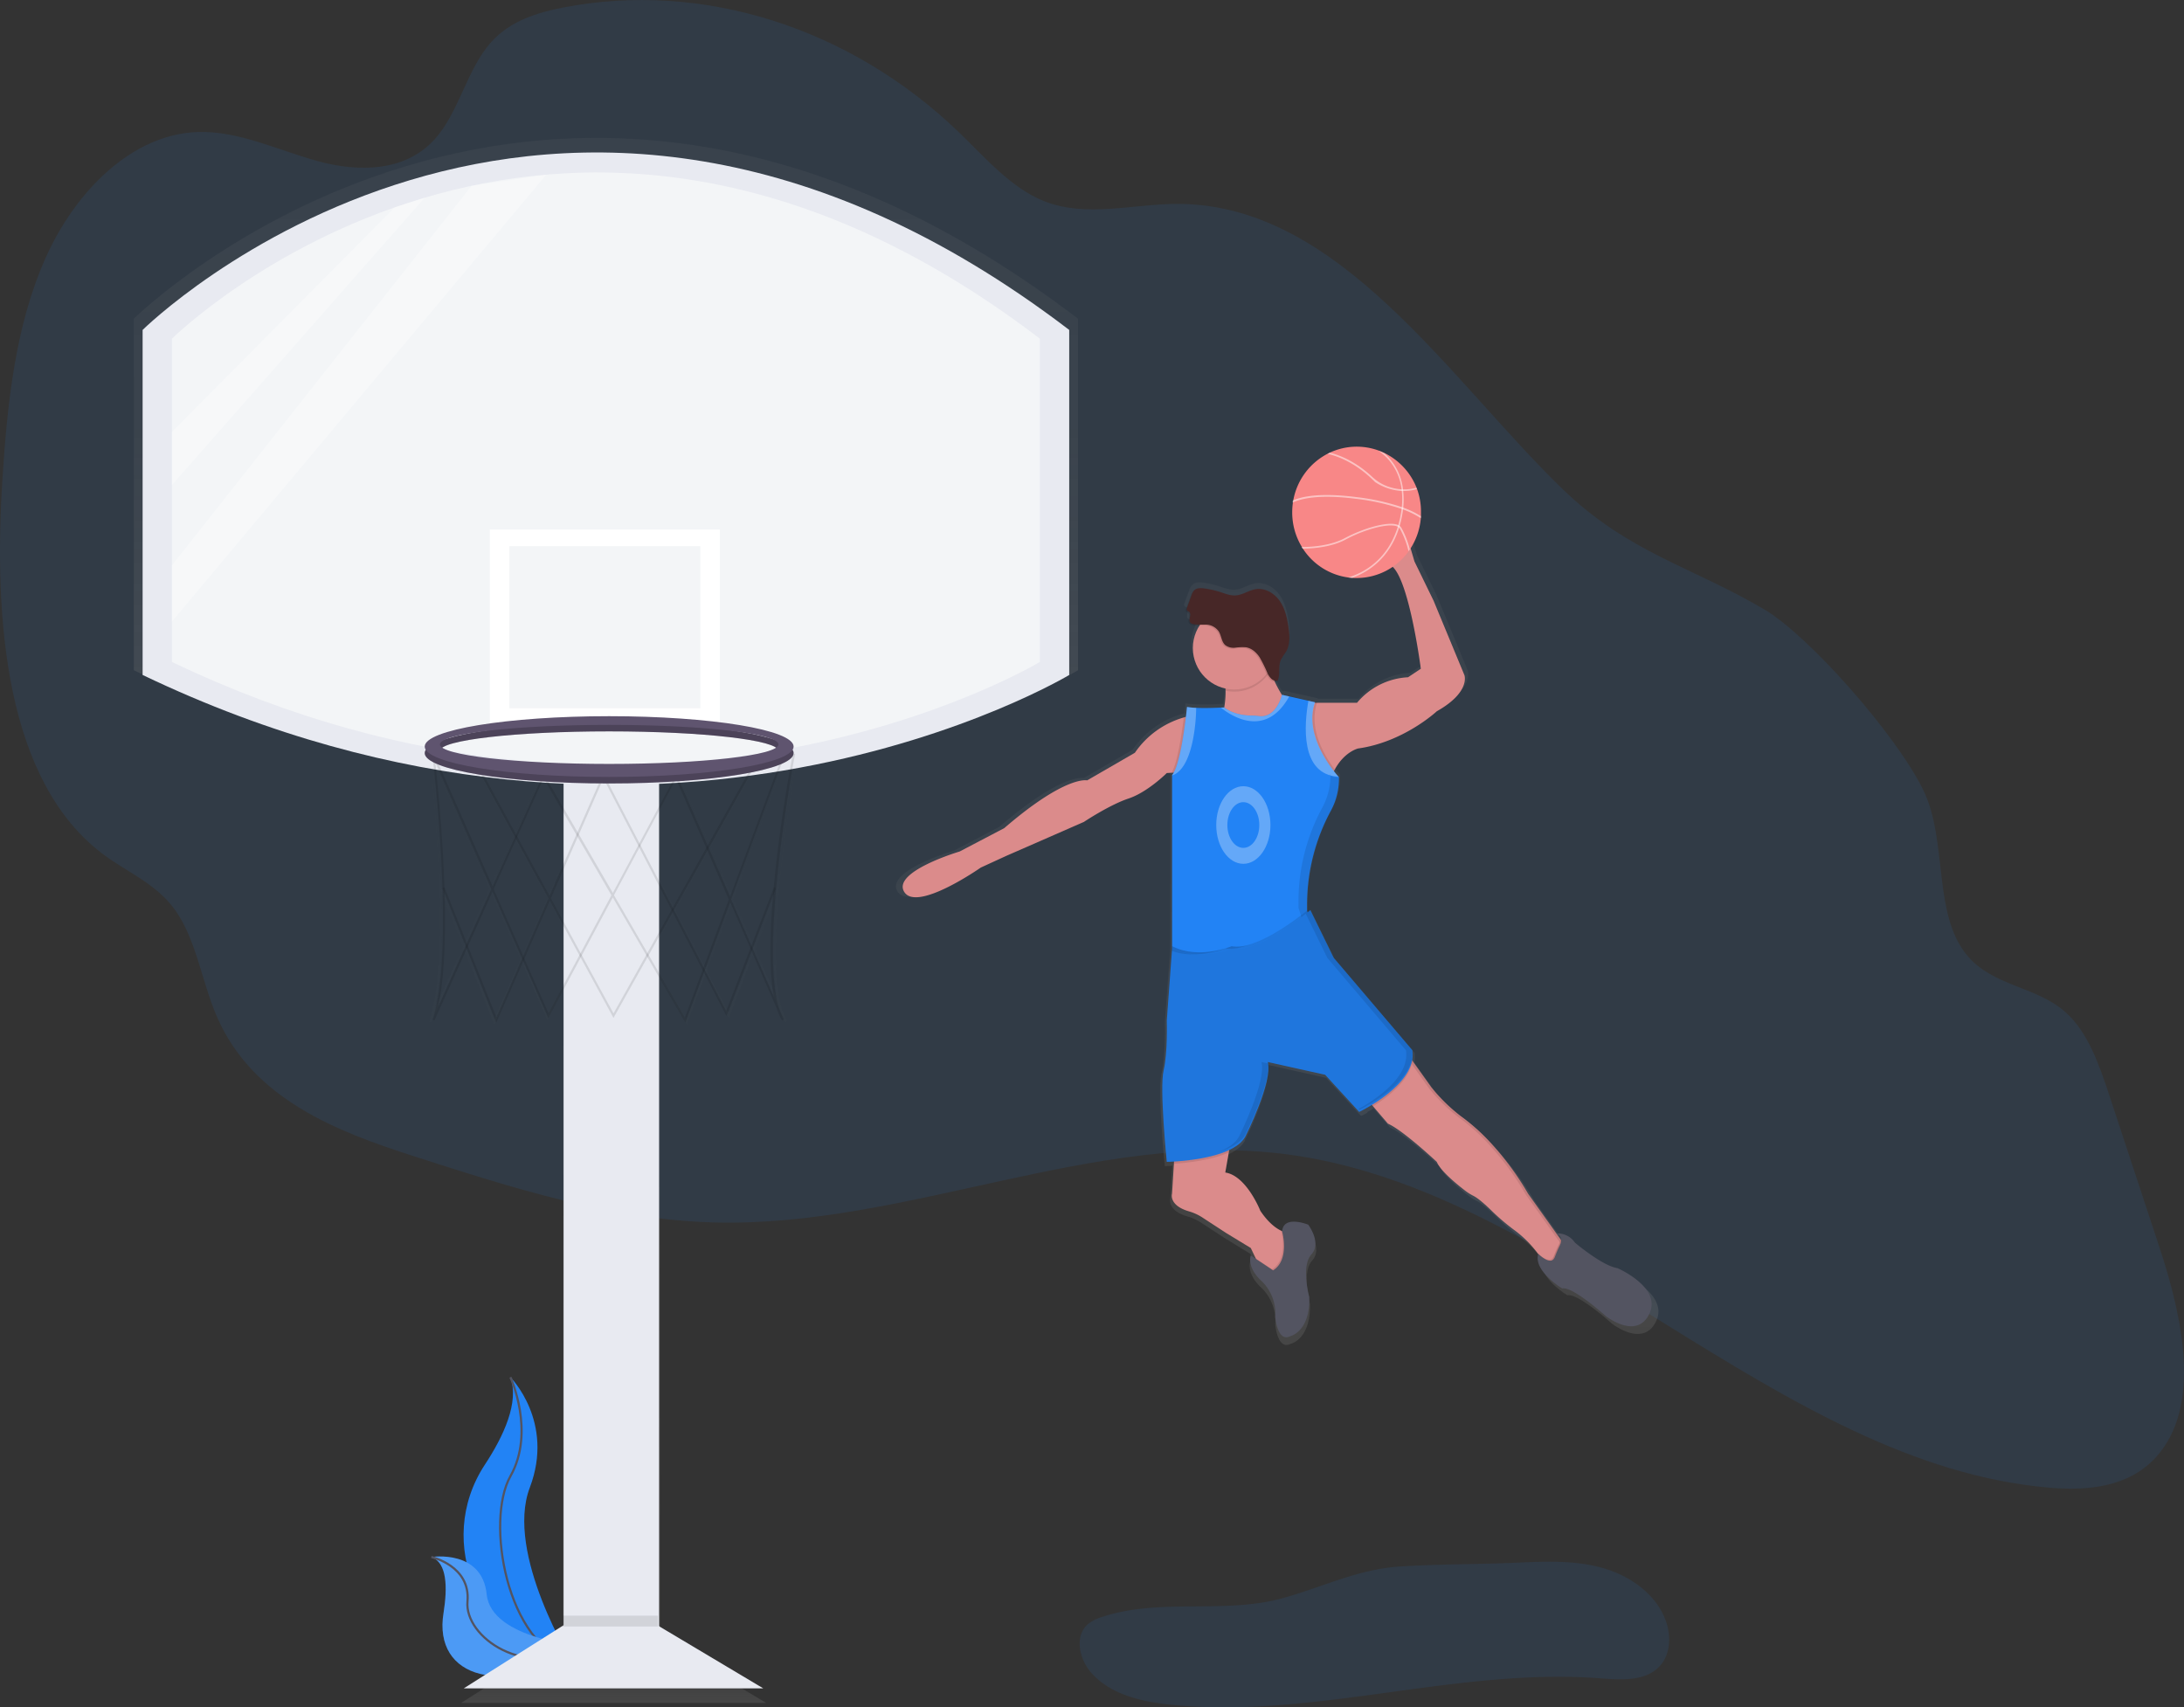 <svg id="00628a83-0b9a-47d0-8619-b1ca24d7a26b" data-name="Layer 1" xmlns="http://www.w3.org/2000/svg" xmlns:xlink="http://www.w3.org/1999/xlink" width="1006.44" height="786.79" viewBox="0 0 1006.44 786.79"><rect x="0" y="0" width="1006.44" height="786.79" fill="#333333" stroke="none"/><defs><linearGradient id="154b1a25-d2d5-4d24-bf12-65113bdf24ef" x1="281.77" y1="766.42" x2="281.77" y2="356.78" gradientUnits="userSpaceOnUse"><stop offset="0" stop-color="gray" stop-opacity="0.25"/><stop offset="0.54" stop-color="gray" stop-opacity="0.12"/><stop offset="1" stop-color="gray" stop-opacity="0.1"/></linearGradient><linearGradient id="f1776664-37cb-48f1-80ae-30292b15ef38" x1="282.79" y1="784.76" x2="282.79" y2="753.17" xlink:href="#154b1a25-d2d5-4d24-bf12-65113bdf24ef"/><linearGradient id="cf3a3245-c568-4114-8717-b243d46b2a23" x1="376" y1="417.12" x2="376" y2="120.14" xlink:href="#154b1a25-d2d5-4d24-bf12-65113bdf24ef"/><linearGradient id="8b3f97c1-33fb-40e9-8f93-a5df9caeeb34" x1="376" y1="407.73" x2="376" y2="129.53" xlink:href="#154b1a25-d2d5-4d24-bf12-65113bdf24ef"/><linearGradient id="5763ee86-6263-43d4-9570-4db35da706dc" x1="278.71" y1="332.33" x2="278.71" y2="240.62" xlink:href="#154b1a25-d2d5-4d24-bf12-65113bdf24ef"/><linearGradient id="c0ee58d2-4045-4f64-8068-9a1b57d12ec8" x1="278.71" y1="324.54" x2="278.71" y2="248.4" xlink:href="#154b1a25-d2d5-4d24-bf12-65113bdf24ef"/><linearGradient id="b7351db0-8488-47e6-875e-ad79cd85291f" x1="379.43" y1="528.7" x2="379.43" y2="399.85" xlink:href="#154b1a25-d2d5-4d24-bf12-65113bdf24ef"/><linearGradient id="df2d30de-7c93-457c-a852-558035659571" x1="372.98" y1="528.83" x2="372.98" y2="406.67" xlink:href="#154b1a25-d2d5-4d24-bf12-65113bdf24ef"/><linearGradient id="810a073f-ed65-4f91-bd1c-fe863edb79d8" x1="317.13" y1="469.09" x2="317.13" y2="351.45" xlink:href="#154b1a25-d2d5-4d24-bf12-65113bdf24ef"/><linearGradient id="80aa0821-7704-436a-990d-04bcfc5f5995" x1="377.53" y1="416.44" x2="377.53" y2="387.91" xlink:href="#154b1a25-d2d5-4d24-bf12-65113bdf24ef"/><linearGradient id="af85e265-87c7-4448-8525-9b56db40aa3d" x1="377.53" y1="413.39" x2="377.53" y2="384.86" xlink:href="#154b1a25-d2d5-4d24-bf12-65113bdf24ef"/><linearGradient id="47c578f4-0670-48af-99fb-bd8518179770" x1="685.33" y1="676.36" x2="685.33" y2="279.53" xlink:href="#154b1a25-d2d5-4d24-bf12-65113bdf24ef"/></defs><title>basketball</title><path d="M332,691.27s20.48,20.48,8.92,50.87,19.82,80.94,19.82,80.94l-1-.16c-42.07-7.42-63-55.54-39.58-91.28C328.94,718.36,336.07,702.77,332,691.27Z" transform="translate(-96.78 -56.6)" fill="#2283f5"/><path d="M332,691.27s11.56,25.11,0,45.59-2,78,28.74,86.22" transform="translate(-96.78 -56.6)" fill="none" stroke="#535461" stroke-miterlimit="10"/><path d="M295.56,774.12s23.37-3.72,25.5,17.22S366,815.19,366,815.19l-.8.53c-35.35,23.21-69.14,14.78-64-16C303,788.24,302.89,776.73,295.56,774.12Z" transform="translate(-96.78 -56.6)" fill="#2283f5"/><path d="M295.56,774.12s23.37-3.72,25.5,17.22S366,815.19,366,815.19l-.8.53c-35.35,23.21-69.14,14.78-64-16C303,788.24,302.89,776.73,295.56,774.12Z" transform="translate(-96.78 -56.6)" fill="#f5f5f5" opacity="0.2"/><path d="M295.56,774.12s18.14,4,16.65,20.48,26.94,36.27,53.79,20.6" transform="translate(-96.78 -56.6)" fill="none" stroke="#535461" stroke-miterlimit="10"/><path d="M983.07,420.67c11.44,23.49,4.16,57.19,20.36,76.39,11.88,14.08,31.6,14,45.07,25.88,10.48,9.27,15.7,24.44,20.45,38.84l23.08,70c10.51,31.88,19.49,72.92-1.68,96.29-12.69,14-31.86,15.59-49.19,14.1C915.73,731.38,814.84,604.88,689.84,588.55,601.49,577,514.2,622.44,425.34,619.93c-47-1.33-92.89-16-138.24-30.64-34.88-11.23-73.59-26-90.22-63.86-7.43-16.92-9.74-37.36-20.78-51.27-8.46-10.67-20.69-15.72-31.2-23.45C99.12,417,93.87,341.6,97.86,278.11c2.21-35.22,5.95-71.28,19.88-102.54s40.14-57.11,70.06-58.13c18.92-.65,37,8.37,55.41,13.41s40,5.19,53.82-10c11.34-12.47,14.9-32.5,26.24-45,8.83-9.71,21.15-13.48,33.06-15.79,64.05-12.42,132.28,9.14,182.51,57.66,12.21,11.79,23.84,25.39,38.76,31.44,19.87,8.05,41.59,1.23,62.6,1.4,74.12.6,124.39,80.82,176.63,131.39,30.54,29.57,60.08,35.94,93.22,55.64C930.56,349.79,970.7,395.28,983.07,420.67Z" transform="translate(-96.78 -56.6)" fill="#2283f5" opacity="0.1"/><rect x="259.35" y="356.78" width="44.84" height="409.64" fill="url(#154b1a25-d2d5-4d24-bf12-65113bdf24ef)"/><polygon points="353.1 784.76 212.47 784.76 262.41 753.17 300.11 753.17 353.1 784.76" fill="url(#f1776664-37cb-48f1-80ae-30292b15ef38)"/><path d="M158.44,203.47S348,16,593.56,203.47v162s-192.59,116.17-435.11,0Z" transform="translate(-96.78 -56.6)" fill="url(#cf3a3245-c568-4114-8717-b243d46b2a23)"/><path d="M172.2,207.59s177.55-175.64,407.6,0V359.37s-180.41,108.82-407.6,0Z" transform="translate(-96.78 -56.6)" fill="url(#8b3f97c1-33fb-40e9-8f93-a5df9caeeb34)"/><rect x="224.7" y="240.62" width="108.01" height="91.71" fill="url(#5763ee86-6263-43d4-9570-4db35da706dc)"/><rect x="233.87" y="248.4" width="89.67" height="76.14" fill="url(#c0ee58d2-4045-4f64-8068-9a1b57d12ec8)"/><g opacity="0.1"><path d="M413.29,528.7,379.22,470,349,526.64l-26.22-59.36-27.28,60.44-.95-.38c11-32.12.09-123.17,0-124.09l-.42-3.41,28.68,64.93,23.91-53,32.53,56.07L409,412l25.2,57.51,24.46-65.77,6.12-1.22-.14.74c-.18.94-16.89,89-7.39,118.86l2.26,5.16-.9.47a24.73,24.73,0,0,1-2.32-5.29l-22-50.23Zm-33.51-59.79,33.3,57.41,20.61-55.41-24.78-56.55ZM323.3,466,349,524.31l29.58-55.38L346.77,414Zm-27.42-59.56c1.74,15.68,8.51,82.57,1.35,114.85l25-55.29ZM434.8,470.89l20.07,45.8c-6.1-32.6,7-104.11,8.64-112.85l-4.07.81Z" transform="translate(-96.78 -56.6)" fill="url(#b7351db0-8488-47e6-875e-ad79cd85291f)"/></g><g opacity="0.1"><path d="M324.52,528.83l-25.28-63.29.95-.38,24.38,61L349,470.41l-32.57-59.84.89-.49,32.19,59.15,24.41-55.68.3,0,72.48-6.85L379.56,526.53l-29.93-55Zm25.63-58.47,29.42,54.06,65.31-116.55-70.24,6.64Z" transform="translate(-96.78 -56.6)" fill="url(#df2d30de-7c93-457c-a852-558035659571)"/></g><g opacity="0.1"><polygon points="335.84 469.09 335.32 468.09 275.2 351.92 276.11 351.45 335.71 466.61 358.11 408.57 359.06 408.94 335.84 469.09" fill="url(#810a073f-ed65-4f91-bd1c-fe863edb79d8)"/></g><path d="M377.53,387.91c-47.84,0-86.61,6.39-86.61,14.27s38.78,14.27,86.61,14.27,86.61-6.39,86.61-14.27S425.36,387.91,377.53,387.91Zm0,22.42c-43.9,0-79.48-4.11-79.48-9.17S333.63,392,377.53,392,457,396.09,457,401.16,421.42,410.33,377.53,410.33Z" transform="translate(-96.78 -56.6)" fill="url(#80aa0821-7704-436a-990d-04bcfc5f5995)"/><g opacity="0.2"><path d="M377.53,387.91c-47.84,0-86.61,6.39-86.61,14.27s38.78,14.27,86.61,14.27,86.61-6.39,86.61-14.27S425.36,387.91,377.53,387.91Zm0,22.42c-43.9,0-79.48-4.11-79.48-9.17S333.63,392,377.53,392,457,396.09,457,401.16,421.42,410.33,377.53,410.33Z" transform="translate(-96.78 -56.6)" fill="url(#80aa0821-7704-436a-990d-04bcfc5f5995)"/></g><path d="M377.53,384.86c-47.84,0-86.61,6.39-86.61,14.27s38.78,14.27,86.61,14.27,86.61-6.39,86.61-14.27S425.36,384.86,377.53,384.86Zm0,22.42c-43.9,0-79.48-4.11-79.48-9.17s35.59-9.17,79.48-9.17S457,393,457,398.1,421.42,407.27,377.53,407.27Z" transform="translate(-96.78 -56.6)" fill="url(#af85e265-87c7-4448-8525-9b56db40aa3d)"/><rect x="259.72" y="358.04" width="44" height="402" fill="#e8eaf1"/><polygon points="351.72 778.04 213.72 778.04 262.72 747.04 299.72 747.04 351.72 778.04" fill="#e8eaf1"/><path d="M162.5,208.64s186-184,427,0v159s-189,114-427,0Z" transform="translate(-96.78 -56.6)" fill="#e8eaf1"/><path d="M176,212.69s174.24-172.37,400,0V361.63s-177,106.79-400,0Z" transform="translate(-96.78 -56.6)" fill="#f3f5f7"/><rect x="225.72" y="244.04" width="106" height="90" fill="#fff"/><rect x="234.72" y="251.68" width="88" height="74.72" fill="#f3f5f7"/><path d="M412.6,527.81l-33.44-57.64-29.71,55.61-25.73-58.25L297,526.85l-.93-.37c10.84-31.53.09-120.88,0-121.78l-.41-3.35,28.15,63.72,23.47-52,31.92,55,29.27-54.8,24.73,56.44,24-64.55,6-1.2-.14.73c-.18.93-16.58,87.34-7.25,116.65l2.22,5.06-.89.46a24.27,24.27,0,0,1-2.28-5.19l-21.6-49.3Zm-32.88-58.68,32.68,56.34,20.22-54.37-24.31-55.5Zm-55.44-2.82,25.26,57.2,29-54.35-31.25-53.88Zm-26.91-58.45c1.71,15.38,8.35,81,1.32,112.71l24.49-54.26ZM433.7,471.07,453.39,516c-6-32,6.86-102.17,8.48-110.74l-4,.8Z" transform="translate(-96.78 -56.6)" opacity="0.1"/><path d="M325.48,527.94l-24.81-62.11.93-.37,23.93,59.89,24-54.74-32-58.72.88-.48,31.59,58,24-54.64.29,0,71.13-6.72L379.49,525.68l-29.37-54Zm25.15-57.38,28.87,53.05L443.6,409.23l-68.93,6.51Z" transform="translate(-96.78 -56.6)" opacity="0.1"/><polygon points="334.79 468.26 334.27 467.27 275.27 353.27 276.16 352.81 334.65 465.82 356.64 408.86 357.57 409.22 334.79 468.26" opacity="0.1"/><path d="M377.5,389.64c-46.94,0-85,6.27-85,14s38.06,14,85,14,85-6.27,85-14S424.44,389.64,377.5,389.64Zm0,22c-43.08,0-78-4-78-9s34.92-9,78-9,78,4,78,9S420.58,411.64,377.5,411.64Z" transform="translate(-96.78 -56.6)" fill="#5f546f"/><path d="M377.5,389.64c-46.94,0-85,6.27-85,14s38.06,14,85,14,85-6.27,85-14S424.44,389.64,377.5,389.64Zm0,22c-43.08,0-78-4-78-9s34.92-9,78-9,78,4,78,9S420.58,411.64,377.5,411.64Z" transform="translate(-96.78 -56.6)" opacity="0.2"/><path d="M377.5,386.64c-46.94,0-85,6.27-85,14s38.06,14,85,14,85-6.27,85-14S424.44,386.64,377.5,386.64Zm0,22c-43.08,0-78-4-78-9s34.92-9,78-9,78,4,78,9S420.58,408.64,377.5,408.64Z" transform="translate(-96.78 -56.6)" fill="#5f546f"/><path d="M688.17,793c-27.09,7.61-56.94-.17-83.62,8.77a18.56,18.56,0,0,0-6.46,3.3c-6.38,5.57-3.86,16.44,1.84,22.7,9.11,10,23.43,13.12,36.88,14.46C702.51,848.76,768.22,825,834,830c9.78.75,21.18,1.56,27.74-5.73,4.84-5.37,5.17-13.65,2.78-20.47-4.39-12.52-16.52-21.07-29.29-24.66s-26.3-3-39.56-2.41c-18,.82-36.15.59-54.1,1.78C722.38,779.83,706.35,787.93,688.17,793Z" transform="translate(-96.78 -56.6)" fill="#2283f5" opacity="0.1"/><path d="M845,644c-7-1-19.94-12-19.94-12a9.86,9.86,0,0,0-8.59-4.37l-12.85-18.07A134.85,134.85,0,0,0,786,585.75q-1.65-1.83-3.41-3.55a95.94,95.94,0,0,0-11.14-9.5,66.31,66.31,0,0,1-7.34-6.36,85,85,0,0,1-6-6.64l-8.94-12.52-.6-.85a13.69,13.69,0,0,0,.18-3.71c0-.29-.06-.58-.1-.87l-36.9-43.38-11-22.44,0,0h0c-.13.11-.57.48-1.26,1l-.2-.57v-.26l0-1.89a92.53,92.53,0,0,1,11.21-44.48,31.26,31.26,0,0,0,3.79-14.93c0-.42,0-.84,0-1.26l-.19-.21c-.35-.39-1.15-1.29-2.18-2.62.13-.26.27-.53.4-.78,4.58-8.42,10.95-9.86,10.95-9.86,21.44-3,36.9-17.45,36.9-17.45,16-9,13-17,13-17l-14.46-34.9-9-18.45-2.49-8.48a143,143,0,0,0-3.45-16.73c-2.13-8.12-12.74-10.43-17.86-3.78-.12.16-.25.33-.37.51a16,16,0,0,0,2.86,21.35c5,4.26,9.35,8.63,9.35,8.63,9,2.49,15,48.86,15,48.86l-6,4a33.35,33.35,0,0,0-23.93,12H704c0-.08.05-.16.08-.25l-3.12-.7-9-2-3.33-.75-.05.21-.94-.21,0,.13a56,56,0,0,1-3.4-6.23,2.71,2.71,0,0,0,.81,0c.07-.15.13-.3.18-.45l.32,0c1.39-3,.19-6.75,1.53-9.81a36.42,36.42,0,0,1,2.4-3.73c2-3.45,1.76-7.77,1.17-11.73-.64-4.26-1.62-8.61-4.07-12.16s-6.68-6.15-11-5.59c-3.4.45-6.38,2.78-9.8,3-2.42.14-4.74-.81-7-1.55a44.54,44.54,0,0,0-7.59-1.73c-1.71-.24-3.72-.27-4.87,1l-.1.13a2.93,2.93,0,0,0-.4.37,5.66,5.66,0,0,0-1,1.9l-2.21,6.09a1.4,1.4,0,0,0,0,1.35c.2.25.55.32.82.49,1.75,1.13-.6,3.92.85,5.29.87.82,2.73.91,4.57.9A19.44,19.44,0,0,0,661.08,372c0,.33,0,.66,0,1a40.88,40.88,0,0,1-.62,7.87h0L659,381c-2.43.13-7.34.32-11.63.12a38.75,38.75,0,0,1-4.29-.41s-.17,1.82-.5,4.61l-1,.28a41.68,41.68,0,0,0-22.9,16.54l-22.44,13s-10-2.49-38.89,22.44l-20.94,11S504.42,458,510.4,467.46,546.3,456,546.3,456l12-5.48,36.4-16s12-8,20.94-11,17.95-12,17.95-12l2.25-.12,1-.06a8.45,8.45,0,0,1-.49.78c-.09.14-.19.27-.29.39v80.27l-.16,2.23.07,0h0l-2.4,32.65s.5,15-1.5,23.43,1.5,42.88,1.5,42.88,1.31,0,3.44-.15l-.06,1-.88,14.11s-1.68,5.44,8,8.27a23.38,23.38,0,0,1,6.26,2.87l11.16,7.31,11.47,7,2.32,4.87.11.24L672.95,638s-2,5,4.49,11.47a21.2,21.2,0,0,1,7,17.45s1,12,7,9c0,0,9.47-2,9-18.45,0,0-3.78-13.7.62-19.49q.18-.24.38-.46c5-5.48-1.5-14-1.5-14s-11.55-4.66-12.2,3.08l-.48-.21c-2.08-1-5.81-3.43-9.76-9.35,0,0-6.48-16.45-16.45-17.95l1.67-9.47.19-1.09c3.43-1.62,6.21-3.71,7.61-6.4v0l.06-.12,0-.05,0-.07,0-.07,0-.07.05-.1,0-.08.05-.11.06-.12,0-.1.07-.14L671,581l.07-.15.06-.13.08-.17.07-.14.08-.17.09-.18.07-.14.1-.21.07-.14.43-.93.06-.12.12-.26.09-.19.13-.29.08-.17.15-.34.06-.14.16-.35.08-.17.16-.36.07-.16.17-.38.07-.15.18-.4.06-.15.18-.42.06-.14.2-.45,0-.08c3.19-7.42,7.2-18.09,7-24.41a14.54,14.54,0,0,0,0-1.51l-.12,0,0-.1c0-.21-.08-.41-.14-.6l26.92,6,16,17.45.07,0h0l0,0,0,0,.06,0,.07,0,.08,0,.08,0,.1-.05.09,0,.13-.06.1-.05.14-.07.12-.06.17-.09.11-.06.19-.1.12-.07.2-.1.14-.08.22-.12.14-.07.23-.13.16-.09.25-.14L727,569l.28-.16.15-.08.29-.16.17-.1.3-.17.16-.1.32-.19.17-.1.33-.2.16-.1.35-.21.06,0,.56.65,7,8.12c7,3,22.94,17.95,22.94,17.95,1.84,4.41,9.63,10.71,13.61,13.73a24.85,24.85,0,0,0,3.61,2.22c2.18,1.13,5.25,3.82,8.06,6.54a102.69,102.69,0,0,0,11.77,10,52.47,52.47,0,0,1,10.19,10.28h0l.34.44c-2.38,8,11.24,16.13,11.24,16.13,5-1,20.44,13,20.44,13s14.46,11.47,20.44-1S845,644,845,644Zm-26.42-13.36-2-2.83h0A3.46,3.46,0,0,1,818.55,630.61Z" transform="translate(-96.78 -56.6)" fill="url(#47c578f4-0670-48af-99fb-bd8518179770)"/><path d="M694.23,385.85s-50.45,29.39-39.67,12.73a41.91,41.91,0,0,0,7-23.7,30.83,30.83,0,0,0-1.1-8.14l21.06-9.8a20.3,20.3,0,0,0,.76,8.59C685.23,375.95,694.23,385.85,694.23,385.85Z" transform="translate(-96.78 -56.6)" fill="#db8b8b"/><path d="M682.25,365.54a19.12,19.12,0,0,1-20.72,9.35,30.83,30.83,0,0,0-1.1-8.14l21.06-9.8A20.3,20.3,0,0,0,682.25,365.54Z" transform="translate(-96.78 -56.6)" opacity="0.1"/><circle cx="568.8" cy="298.64" r="19.1" fill="#db8b8b"/><path d="M653.37,345.08a7.33,7.33,0,0,1,4.55,3c1.26,2,1.23,4.74,3,6.3a6.34,6.34,0,0,0,4.65,1.18,22.42,22.42,0,0,1,4.91-.17c2.65.43,4.82,2.39,6.29,4.63a63.82,63.82,0,0,1,3.56,7.2,8.5,8.5,0,0,0,1.78,2.63,3.41,3.41,0,0,0,2.93.94c1.37-3,.19-6.64,1.5-9.63a35.77,35.77,0,0,1,2.35-3.66c2-3.39,1.73-7.63,1.14-11.52-.63-4.19-1.59-8.46-4-11.94s-6.56-6-10.76-5.49c-3.34.44-6.27,2.73-9.63,2.93-2.37.14-4.66-.79-6.92-1.52a43.75,43.75,0,0,0-7.45-1.7c-1.68-.23-3.65-.27-4.78,1a5.56,5.56,0,0,0-1,1.86l-2.17,6a1.38,1.38,0,0,0,0,1.33c.2.24.54.31.8.49,1.72,1.11-.59,3.85.83,5.2S651.38,344.61,653.37,345.08Z" transform="translate(-96.78 -56.6)" opacity="0.1"/><path d="M653.86,344.59a7.33,7.33,0,0,1,4.55,3c1.26,2,1.23,4.74,3,6.3a6.34,6.34,0,0,0,4.65,1.18,22.42,22.42,0,0,1,4.91-.17c2.65.43,4.82,2.39,6.29,4.63a63.82,63.82,0,0,1,3.56,7.2,8.5,8.5,0,0,0,1.78,2.63,3.41,3.41,0,0,0,2.93.94c1.37-3,.19-6.64,1.5-9.63a35.77,35.77,0,0,1,2.35-3.66c2-3.39,1.73-7.63,1.14-11.52-.63-4.19-1.59-8.46-4-11.94s-6.56-6-10.76-5.49c-3.34.44-6.27,2.73-9.63,2.93-2.37.14-4.66-.79-6.92-1.52a43.75,43.75,0,0,0-7.45-1.7c-1.68-.23-3.65-.27-4.78,1a5.56,5.56,0,0,0-1,1.86l-2.17,6a1.38,1.38,0,0,0,0,1.33c.2.24.54.31.8.49,1.72,1.11-.59,3.85.83,5.2S651.87,344.12,653.86,344.59Z" transform="translate(-96.78 -56.6)" fill="#472727"/><path d="M758.88,384.38s-15.18,14.2-36.24,17.14c0,0-6.26,1.42-10.76,9.69a35.07,35.07,0,0,0-3.45,9.9l-22.6-38.29-1.4-2.37h37.71a32.76,32.76,0,0,1,23.51-11.75l5.88-3.92s-5.88-45.55-14.69-48c0,0-4.3-4.3-9.19-8.48a15.72,15.72,0,0,1-2.81-21c.12-.17.24-.34.37-.5,5-6.53,15.45-4.26,17.55,3.72A140.45,140.45,0,0,1,746.15,307l2.45,8.33,8.82,18.12,14.2,34.28S774.55,375.57,758.88,384.38Z" transform="translate(-96.78 -56.6)" fill="#db8b8b"/><path d="M646.23,386.34l-2.94,26-6.61.37-2.21.12s-8.82,8.82-17.63,11.75-20.57,10.78-20.57,10.78L560.52,451l-11.75,5.39S519.38,477,513.5,467.65,539,449,539,449l20.57-10.78c28.41-24.49,38.2-22,38.2-22l22-12.73a40.94,40.94,0,0,1,22.49-16.25A27.7,27.7,0,0,1,646.23,386.34Z" transform="translate(-96.78 -56.6)" fill="#db8b8b"/><path d="M711.88,411.21a35.07,35.07,0,0,0-3.45,9.9l-22.6-38.29a15.67,15.67,0,0,0,1.41-2.37,19,19,0,0,0,1.36-3.67l3.27.74,8.85,2,3.07.69c0,.08-.06.16-.08.24C699.59,392.55,707.36,405.22,711.88,411.21Z" transform="translate(-96.78 -56.6)" opacity="0.1"/><path d="M646.23,386.34l-2.94,26-6.61.37c2.81-5,4.72-18.24,5.59-25.43A27.7,27.7,0,0,1,646.23,386.34Z" transform="translate(-96.78 -56.6)" opacity="0.1"/><path d="M710.1,430.17a90.84,90.84,0,0,0-11,44.12l0,1.92v.25s5.39,14.69,0,14.69-4.9,7.35-11.75,8.82-30.86,11.75-38.2,7.35-12.24-13.71-12.24-13.71V413.77c.1-.12.2-.25.29-.39,4.23-6,6.57-31,6.57-31a38.07,38.07,0,0,0,4.22.41c4.21.2,9,0,11.42-.12l1.5-.09c4.23,3.31,10,3.79,12.86,3.79a21.67,21.67,0,0,1,3,.22c8.27,1.16,10.79-9.83,10.79-9.83l3.27.74,8.85,2,3.07.69c-5.51,15.61,9,32.3,10.83,34.32l.19.21A30.64,30.64,0,0,1,710.1,430.17Z" transform="translate(-96.78 -56.6)" fill="#2283f5"/><path d="M648,382.83c0,6.49-1.55,28-11.07,31.11v-.17c.1-.12.2-.25.29-.39,4.23-6,6.57-31,6.57-31A38.07,38.07,0,0,0,648,382.83Z" transform="translate(-96.78 -56.6)" fill="#fff" opacity="0.3"/><path d="M713.63,414.54c-17.92-.92-15.8-24.36-13.9-35l3.07.69C697.29,395.83,711.79,412.52,713.63,414.54Z" transform="translate(-96.78 -56.6)" fill="#fff" opacity="0.3"/><g opacity="0.1"><path d="M713.82,415.24a.24.24,0,0,0-.19-.21c-4-1,.44.45-4-1-.17-.06.24-.73.24-.73a30.64,30.64,0,0,1-3.72,15.42,90.84,90.84,0,0,0-11,44.12l0,1.92V475s5.39,14.69,0,14.69-4.9,7.35-11.75,8.82c-6.28,1.35-26.93,10.08-36,8.15.56.41,1.13.8,1.72,1.15,7.35,4.41,31.35-5.88,38.2-7.35s6.37-8.82,11.75-8.82,0-14.69,0-14.69v-.25l0-1.92a90.84,90.84,0,0,1,11-44.12A30.64,30.64,0,0,0,713.82,415.24Z" transform="translate(-96.78 -56.6)"/><path d="M662.1,383.62c-.23-.16-.47-.33-.69-.5l-.52,0C661.29,383.32,661.7,383.47,662.1,383.62Z" transform="translate(-96.78 -56.6)"/></g><path d="M816.67,628.78,810.8,642a82.16,82.16,0,0,0-5.5-7.95h0a51.54,51.54,0,0,0-10-10.09,100.87,100.87,0,0,1-11.56-9.82c-2.76-2.67-5.78-5.32-7.92-6.43a24.41,24.41,0,0,1-3.55-2.18c-3.9-3-11.56-9.15-13.37-13.48,0,0-15.67-14.69-22.53-17.63l-6.84-8-7.86-9.17,20.08-20.08,5.91,8.27,8.79,12.3A80.13,80.13,0,0,0,770,571a91.15,91.15,0,0,1,13.8,12.33A132.47,132.47,0,0,1,801,606.74l12.63,17.75.09.14,2,2.79Z" transform="translate(-96.78 -56.6)" fill="#db8b8b"/><path d="M692.27,630.25l-7.84,18.61L678.07,642l-2.62-5.5-2.28-4.79-11.27-6.86-11-7.18a23,23,0,0,0-6.15-2.82c-9.51-2.78-7.87-8.12-7.87-8.12l.87-13.86.6-9.65,26-2.94-1.3,7.35-1.64,9.3c9.8,1.47,16.16,17.63,16.16,17.63,3.87,5.81,7.54,8.22,9.59,9.18a7.51,7.51,0,0,0,1.68.61Z" transform="translate(-96.78 -56.6)" fill="#db8b8b"/><path d="M813.72,624.64l-.23-.13h.14Z" transform="translate(-96.78 -56.6)" opacity="0.1"/><path d="M816.67,628.78,810.8,642a82.16,82.16,0,0,0-5.5-7.95c.9.86,5.93,5.44,7.54,1.26a49,49,0,0,1,2.13-5,5.51,5.51,0,0,0,.73-2.85Z" transform="translate(-96.78 -56.6)" opacity="0.1"/><path d="M816.19,627.91l-2-2.79-.09-.14-12.63-17.75a132.47,132.47,0,0,0-17.23-23.39,91.15,91.15,0,0,0-13.8-12.33,80.13,80.13,0,0,1-13.55-13.26L748.13,546l-5.91-8.27-.86.86,5.29,7.41,8.79,12.3A80.13,80.13,0,0,0,769,571.52a91.15,91.15,0,0,1,13.8,12.33A132.47,132.47,0,0,1,800,607.23L812.65,625l.09.14,2,2.79,1,1.36-5.26,11.84c.55.87.86,1.38.86,1.38l5.88-13.22Z" transform="translate(-96.78 -56.6)" opacity="0.1"/><path d="M692.27,630.25l-7.84,18.61L678.07,642l-2.62-5.5,7.52,5c7.39-4.62,4.54-16.43,4.2-17.75a7.51,7.51,0,0,0,1.68.61Z" transform="translate(-96.78 -56.6)" opacity="0.1"/><path d="M687.62,624.13s3.67,13-4.16,17.88l-10.29-6.86s-2,4.9,4.41,11.27a20.82,20.82,0,0,1,6.86,17.14s1,11.75,6.86,8.82c0,0,9.31-2,8.82-18.12,0,0-3.71-13.45.61-19.14q.18-.23.37-.45c4.9-5.39-1.47-13.71-1.47-13.71S688.11,616.3,687.62,624.13Z" transform="translate(-96.78 -56.6)" fill="#535461"/><path d="M699.13,491.16c-5.39,0-4.9,7.35-11.75,8.82s-30.86,11.75-38.2,7.35-12.24-13.71-12.24-13.71v-1c12.24,6.37,27.43,0,27.43,0,10.82,2.08,29.43-12.11,34.77-16.42v.25S704.51,491.16,699.13,491.16Z" transform="translate(-96.78 -56.6)" opacity="0.1"/><path d="M638.39,583.23l26-2.94-1.3,7.35c-8.05,3.74-19.64,4.89-25.26,5.24Z" transform="translate(-96.78 -56.6)" opacity="0.1"/><path d="M747.64,545.46c-1.23,9-11.29,16.73-18.13,21l-7.86-9.17,20.08-20.08Z" transform="translate(-96.78 -56.6)" opacity="0.1"/><path d="M664.35,493.6s-15.18,6.37-27.43,0l-2.45,33.31s.49,14.69-1.47,23,1.47,42.12,1.47,42.12,30.37-.49,36.24-11.75c0,0,12.73-25.47,10.29-34.28l26.45,5.88L723.13,569s26.94-12.73,24.49-28.41L711.37,498,700.6,476S677.09,496.05,664.35,493.6Z" transform="translate(-96.78 -56.6)" fill="#2283f5"/><path d="M723.13,569l-15.67-17.14L681,546c.06.22.11.45.16.69a9.75,9.75,0,0,1,.14,1.42c.41,10.19-10.58,32.18-10.58,32.18-5.88,11.27-36.24,11.75-36.24,11.75S631,558.26,633,549.93s1.47-23,1.47-23l2.36-32.07.09-1.23a26.34,26.34,0,0,0,11,2.8,42.62,42.62,0,0,0,15.91-2.59l.52-.21q.43.08.88.13c10.52,1.16,27.39-11.38,33.26-16.05,1.33-1.06,2.1-1.71,2.1-1.71l10.78,22,36.24,42.61a11.71,11.71,0,0,1,.14,1.48C748.38,557.09,723.13,569,723.13,569Z" transform="translate(-96.78 -56.6)" opacity="0.1"/><path d="M690.88,377.53c-10.91,19.71-27,8.8-31.46,5.18l1.5-.09c4.23,3.31,10,3.79,12.86,3.79a21.67,21.67,0,0,1,3,.22c8.27,1.16,10.79-9.83,10.79-9.83Z" transform="translate(-96.78 -56.6)" fill="#fff" opacity="0.3"/><path d="M814,625a9.65,9.65,0,0,1,8.57,4.28S835.29,640,842.14,641c0,0,20.57,8.82,14.69,21.06s-20.08,1-20.08,1-15.18-13.71-20.08-12.73c0,0-13.47-8.08-11-15.92,0,0,5.9,6,7.68,1.39a48.79,48.79,0,0,1,2.12-5C816.42,628.92,816.91,626.47,814,625Z" transform="translate(-96.78 -56.6)" fill="#535461"/><path d="M661.13,493.72c-5.12,1.49-15.42,3.48-24.2-1.09l-.16,2.19C647.42,498.69,659.2,494.47,661.13,493.72Z" transform="translate(-96.78 -56.6)" opacity="0.1"/><path d="M672.26,492a17.51,17.51,0,0,1-7.91.67s-1.08.45-2.88,1C664.6,494.2,668.36,493.43,672.26,492Z" transform="translate(-96.78 -56.6)" opacity="0.1"/><path d="M747.76,542.1c-.47,14.53-24.63,25.95-24.63,25.95l-.34-.37c6.69-3.67,23.87-14.4,21.89-27.06L708.43,498l-9.94-20.33c1.33-1.06,2.1-1.71,2.1-1.71l10.78,22,36.24,42.61A11.71,11.71,0,0,1,747.76,542.1Z" transform="translate(-96.78 -56.6)" opacity="0.1"/><path d="M678.07,546c2.45,8.82-10.29,34.28-10.29,34.28-1.74,3.33-5.61,5.72-10.21,7.43,5.84-1.74,11.05-4.39,13.15-8.41,0,0,11.3-22.6,10.56-32.59Z" transform="translate(-96.78 -56.6)" opacity="0.1"/><path d="M669.74,418.91c-6.9,0-12.49,8-12.49,17.88s5.59,17.88,12.49,17.88,12.49-8,12.49-17.88S676.64,418.91,669.74,418.91Zm0,28.41c-4.06,0-7.36-4.71-7.36-10.53s3.29-10.53,7.36-10.53,7.36,4.71,7.36,10.53S673.8,447.32,669.74,447.32Z" transform="translate(-96.78 -56.6)" fill="#fff" opacity="0.3"/><path d="M751.6,292.73q0,.87,0,1.72c0,.31,0,.62-.07.92a30.35,30.35,0,0,1-5,14.37c-.19.29-.39.57-.59.85a29.52,29.52,0,0,1-24,12.38c-.67,0-1.34,0-2-.07s-1.23-.1-1.84-.18h0a29.65,29.65,0,0,1-20.92-13.29c-.16-.23-.31-.48-.45-.71l0-.05a30.47,30.47,0,0,1-4.47-15.94,31,31,0,0,1,.32-4.48l.16-1a30.24,30.24,0,0,1,15.88-21.58l1.08-.53a29.36,29.36,0,0,1,22.51-.87,28.57,28.57,0,0,1,2.77,1.2h0a30.13,30.13,0,0,1,14.57,15.85c.1.23.18.45.26.68A30.62,30.62,0,0,1,751.6,292.73Z" transform="translate(-96.78 -56.6)" fill="#f88787"/><path d="M749.69,282a20.59,20.59,0,0,1-5.86.85h-.34l-.78,0c-.48,0-.95-.06-1.4-.12a25.07,25.07,0,0,1-10.88-4l0,0c-8.73-8.9-17.28-11.94-21.9-13l1.08-.53c4.54,1.15,11.91,4,19.58,11.2a20.36,20.36,0,0,0,6.86,4.28,23.85,23.85,0,0,0,5.43,1.31c.4,0,.79.08,1.18.11l.79,0a19.8,19.8,0,0,0,6-.76C749.52,281.59,749.61,281.81,749.69,282Z" transform="translate(-96.78 -56.6)" fill="#fff" opacity="0.5"/><path d="M751.55,294.45c0,.31,0,.62-.07.92a40.34,40.34,0,0,0-8.15-4l-.75-.27a101,101,0,0,0-21-4.64c-16.8-2.14-25.18-.14-29.17,1.76l.16-1c4.32-1.9,12.83-3.63,29.11-1.56a103.55,103.55,0,0,1,21,4.59l.75.27A41.57,41.57,0,0,1,751.55,294.45Z" transform="translate(-96.78 -56.6)" fill="#fff" opacity="0.5"/><path d="M743.43,290.59c0,.27-.06.54-.09.82q-.26,2.05-.74,4.29-.37,1.69-.82,3.25c-.08.27-.16.54-.24.8-3.8,12.17-11.53,18.34-17.64,21.42a36.31,36.31,0,0,1-4,1.74l-1.84-.18h0a36.24,36.24,0,0,0,5.58-2.26c6-3,13.59-9.13,17.29-21.18.08-.24.15-.49.22-.74q.42-1.45.76-3,.49-2.25.75-4.4c0-.27.06-.55.09-.82a36.45,36.45,0,0,0,0-7.46c0-.26-.05-.52-.09-.77A25.11,25.11,0,0,0,736,267.72a25.63,25.63,0,0,0-4-3.41,28.57,28.57,0,0,1,2.77,1.2h0q.88.77,1.74,1.68a26,26,0,0,1,6.81,14.93c0,.25.06.51.09.76A37.16,37.16,0,0,1,743.43,290.59Z" transform="translate(-96.78 -56.6)" fill="#fff" opacity="0.5"/><path d="M746.45,309.75c-.19.29-.39.57-.59.85a39.91,39.91,0,0,0-4-10.41,2,2,0,0,0-.35-.44,2.74,2.74,0,0,0-.67-.45c-3.85-1.91-15.35,1.29-23.9,5.91-6.58,3.56-15.19,4.19-19.9,4.23l-.45-.71,0-.05c4.5,0,13.34-.54,20-4.14,8-4.3,19.9-8,24.48-6a3.88,3.88,0,0,1,.69.39,2.85,2.85,0,0,1,.78.84A41.19,41.19,0,0,1,746.45,309.75Z" transform="translate(-96.78 -56.6)" fill="#fff" opacity="0.5"/><rect x="259.22" y="744.54" width="44" height="5" opacity="0.1"/><polygon points="181.88 95.57 79.22 199.04 79.22 223.54 195.72 91.1 181.88 95.57" fill="#fff" opacity="0.3"/><polygon points="217.31 85.62 79.22 260.54 79.22 286.47 251.76 80.48 217.31 85.62" fill="#fff" opacity="0.3"/></svg>